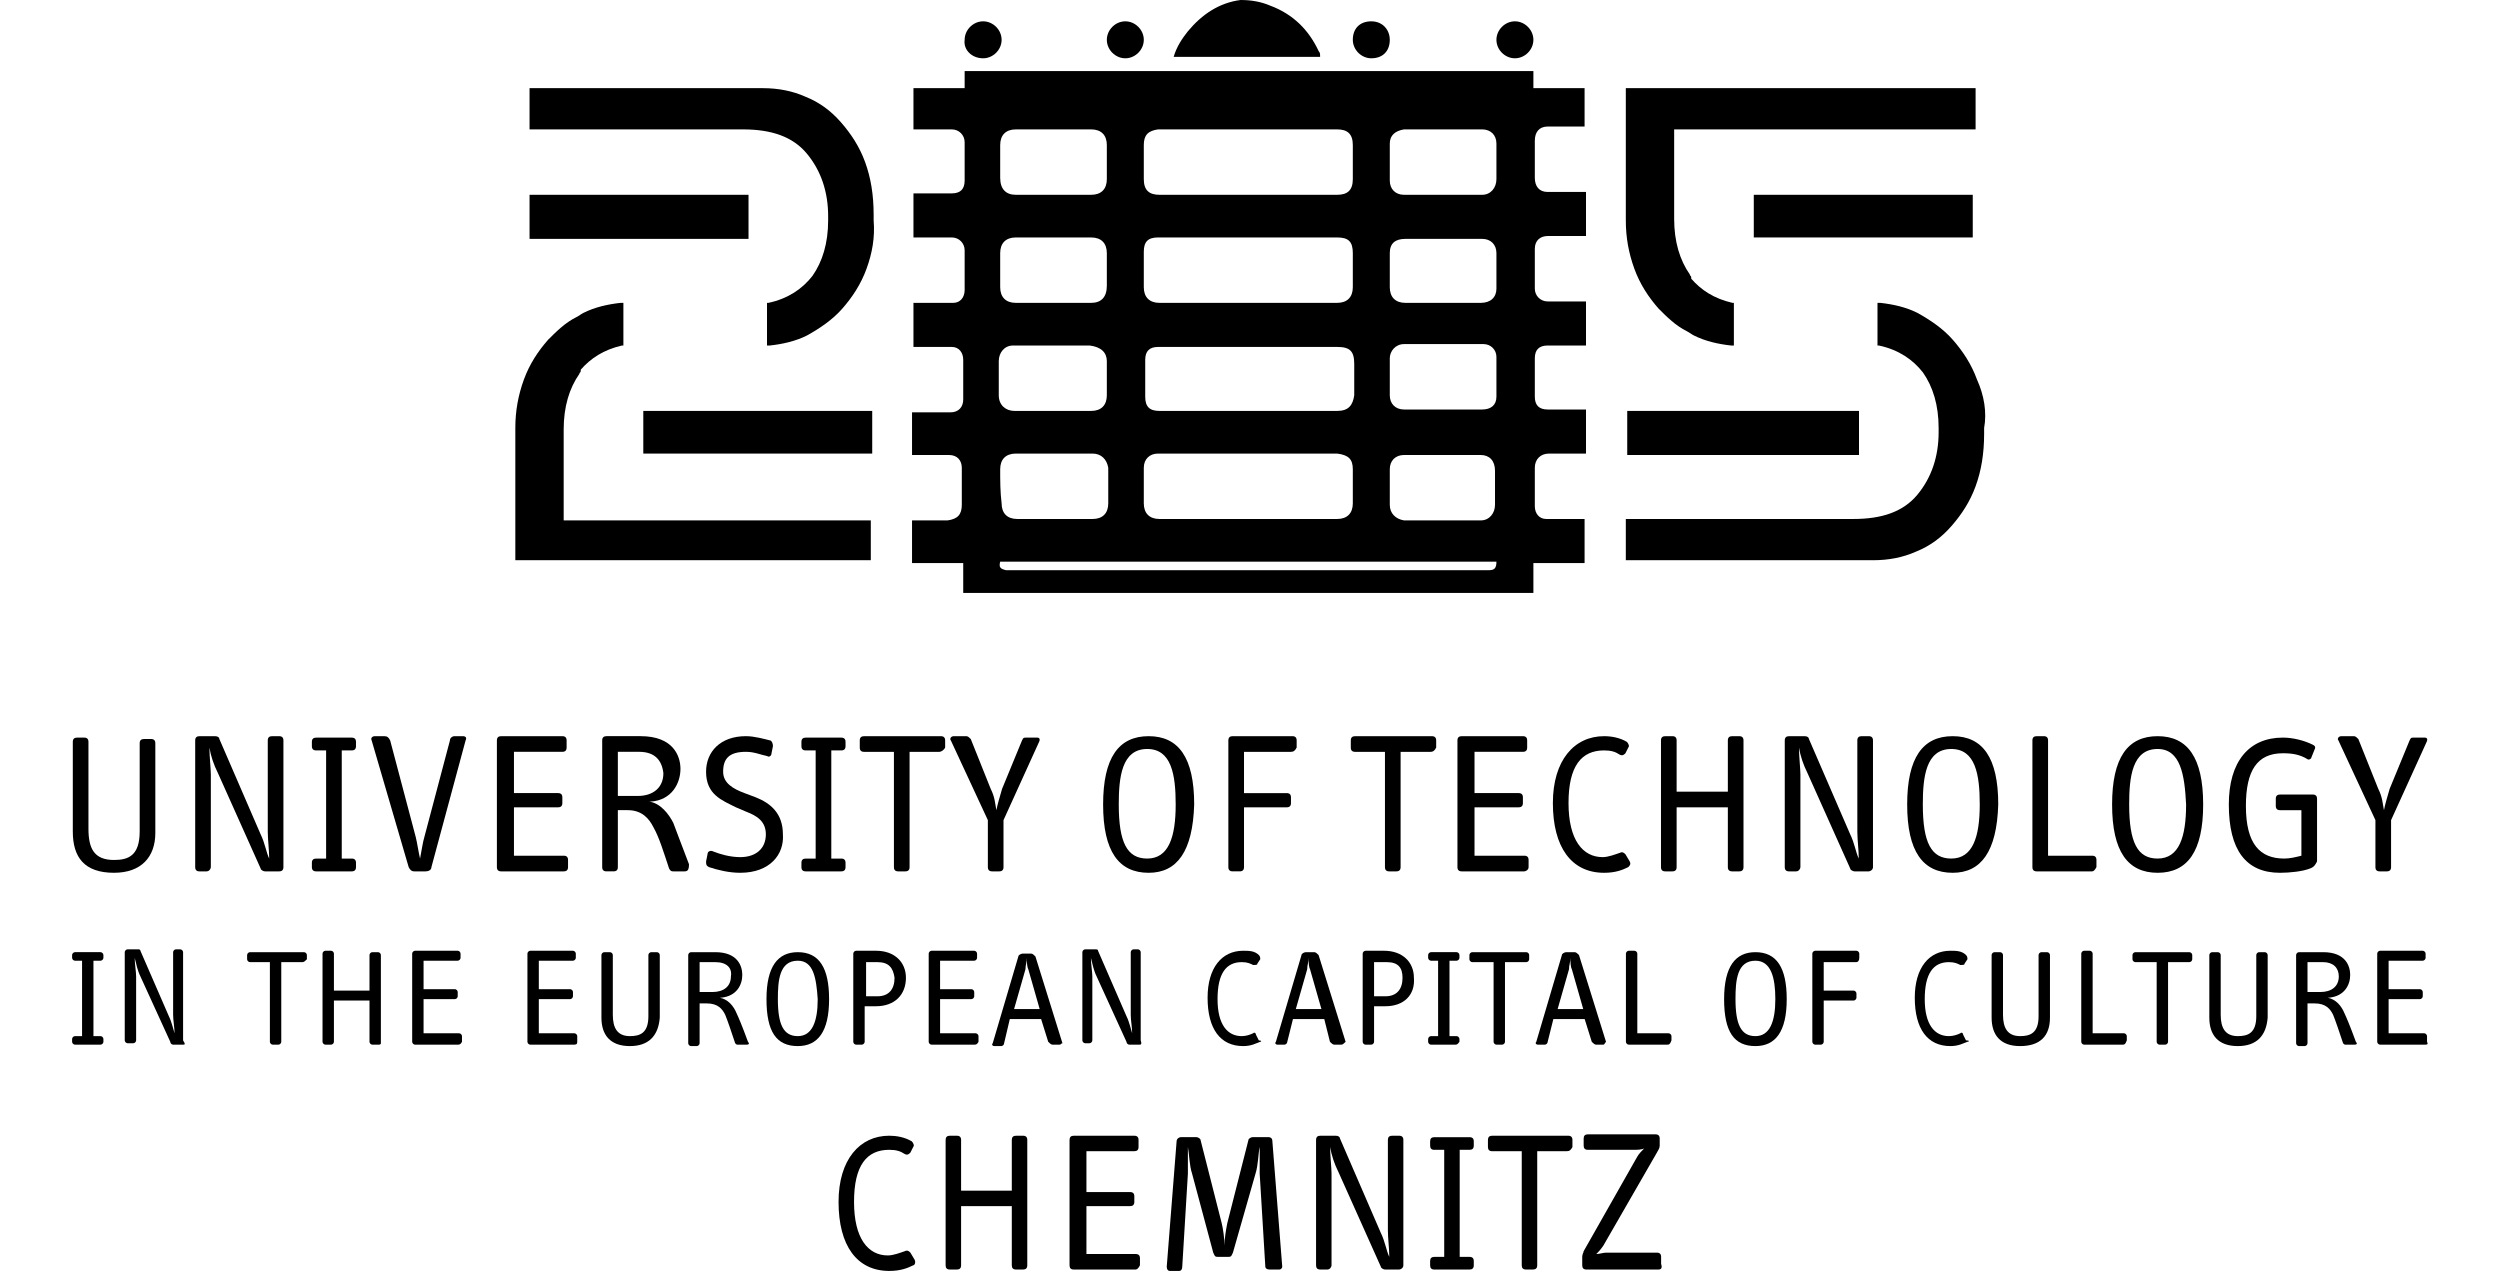 <?xml version="1.0" encoding="UTF-8"?>
<svg viewBox="0 0 240 122" width="240" height="122" preserveAspectRatio="xMinYMin meet" version="1.1" xmlns="http://www.w3.org/2000/svg">
    <g transform="matrix(1.369 0 0 1.369 -1.407 -.289)" fill="#000" stroke-width=".998"><path class="st1" d="m9.027 61.415c-2.096 0-2.894-1.098-2.894-2.894v-6.287c0-.2.1-.299.299-.299h.499c.2 0 .299.1.299.299v6.087c0 1.397.399 2.195 1.796 2.195.998 0 1.796-.299 1.796-1.996v-6.187c0-.2.1-.299.299-.299h.499c.2 0 .299.1.299.299v6.287c0 1.696-.998 2.794-2.894 2.794z"/><path class="st1" d="m20.603 61.315h-.998c-.1 0-.299-.1-.299-.2l-2.994-6.686c-.299-.599-.499-1.198-.599-1.796 0 .599.1 1.497.1 1.896v6.487c0 .1-.1.299-.299.299h-.499c-.2 0-.299-.1-.299-.299v-8.882c0-.2.1-.299.299-.299h1.098c.2 0 .299.1.299.2l2.894 6.686c.299.599.399 1.297.599 1.696 0-.599-.1-1.297-.1-1.896v-6.387c0-.2.1-.299.299-.299h.499c.2 0 .299.1.299.299v8.882c0 .2-.1.299-.299.299z"/><path class="st1" d="m25.692 61.315h-2.495c-.2 0-.299-.1-.299-.299v-.299c0-.2.1-.299.299-.299h.699v-7.584h-.699c-.2 0-.299-.1-.299-.299v-.299c0-.2.1-.299.299-.299h2.495c.2 0 .299.1.299.299v.299c0 .2-.1.299-.299.299h-.699v7.584h.699c.2 0 .299.1.299.299v.299c0 .2-.1.299-.299.299z"/><path class="st1" d="m31.281 61.016c0 .2-.2.299-.399.299h-.798c-.2 0-.299-.1-.399-.299l-2.595-8.882c-.1-.2.1-.299.2-.299h.699c.2 0 .299.1.399.299l1.796 6.786c.1.399.2 1.098.299 1.497.1-.499.2-1.198.299-1.497l1.796-6.786c0-.2.2-.299.299-.299h.599c.2 0 .299.1.2.299z"/><path class="st1" d="m40.562 61.315h-4.391c-.2 0-.299-.1-.299-.299v-8.882c0-.2.1-.299.299-.299h4.291c.2 0 .299.1.299.299v.499c0 .2-.1.299-.299.299h-3.393v2.894h3.094c.2 0 .299.1.299.299v.399c0 .2-.1.299-.299.299h-3.094v3.393h3.493c.2 0 .299.1.299.299v.499c0 .2-.1.299-.299.299z"/><path class="st1" d="m49.044 61.315h-.798c-.1 0-.2 0-.299-.2-.399-1.198-.699-2.195-1.098-2.894-.299-.599-.798-1.198-1.796-1.198h-.699v3.992c0 .2-.1.299-.299.299h-.499c-.2 0-.299-.1-.299-.299v-8.882c0-.2.1-.299.299-.299h2.395c2.295 0 2.794 1.397 2.794 2.295 0 .998-.599 2.195-2.096 2.295h-.1c.798.1 1.397.898 1.696 1.497.1.299.499 1.297 1.098 2.894 0 .399-.1.499-.299.499zm-3.193-8.383h-1.497v3.094h1.397c1.098 0 1.796-.599 1.796-1.597-.1-.898-.599-1.497-1.696-1.497z"/><path class="st1" d="m52.936 61.415c-.798 0-1.597-.2-2.195-.399-.2-.1-.2-.2-.2-.399l.1-.499c0-.2.2-.299.399-.2.499.2 1.198.399 1.896.399 1.098 0 1.796-.599 1.796-1.597 0-.898-.599-1.297-1.397-1.597l-.699-.299c-.998-.499-2.096-.898-2.096-2.495 0-1.397.998-2.495 2.794-2.495.599 0 1.297.2 1.696.299.1 0 .2.2.2.399l-.1.499c0 .2-.2.299-.299.2-.499-.1-.898-.299-1.497-.299-1.198 0-1.597.499-1.597 1.397 0 .798.699 1.198 1.497 1.497l.798.299c.998.399 1.896 1.098 1.896 2.595.1 1.397-.898 2.694-2.994 2.694z"/><path class="st1" d="m60.021 61.315h-2.495c-.2 0-.299-.1-.299-.299v-.299c0-.2.1-.299.299-.299h.699v-7.584h-.699c-.2 0-.299-.1-.299-.299v-.299c0-.2.1-.299.299-.299h2.495c.2 0 .299.1.299.299v.299c0 .2-.1.299-.299.299h-.699v7.584h.699c.2 0 .299.1.299.299v.299c0 .2-.1.299-.299.299z"/><path class="st1" d="m66.907 52.933h-2.096v8.083c0 .2-.1.299-.299.299h-.499c-.2 0-.299-.1-.299-.299v-8.083h-2.096c-.2 0-.299-.1-.299-.299v-.499c0-.2.1-.299.299-.299h5.389c.2 0 .299.1.299.299v.499c-.1.2-.299.299-.399.299z"/><path class="st1" d="m71.398 57.723v3.293c0 .2-.1.299-.299.299h-.499c-.2 0-.299-.1-.299-.299v-3.293l-2.595-5.588c-.1-.1 0-.299.2-.299h.898c.1 0 .2.1.299.2l1.397 3.493c.299.599.299.998.399 1.497.1-.499.2-.798.399-1.497l1.397-3.393c.1-.2.1-.2.299-.2h.798c.1 0 .2.1.1.299z"/><path class="st1" d="m81.576 61.415c-2.096 0-3.193-1.497-3.193-4.79s1.098-4.79 3.193-4.79c2.096 0 3.193 1.497 3.193 4.79-.1 3.293-1.198 4.79-3.193 4.79zm-.1-8.682c-1.796 0-1.996 1.996-1.996 3.892 0 2.694.599 3.792 1.996 3.792 1.497 0 1.996-1.497 1.996-3.792 0-2.096-.299-3.892-1.996-3.892z"/><path class="st1" d="m91.556 52.933h-3.293v2.894h2.994c.2 0 .299.1.299.299v.399c0 .2-.1.299-.299.299h-2.994v4.191c0 .2-.1.299-.299.299h-.499c-.2 0-.299-.1-.299-.299v-8.882c0-.2.1-.299.299-.299h4.191c.2 0 .299.1.299.299v.499c-.1.2-.2.299-.399.299z"/><path class="st1" d="m101.34 52.933h-2.096v8.083c0 .2-.1.299-.299.299h-.499c-.2 0-.299-.1-.299-.299v-8.083h-2.096c-.2 0-.299-.1-.299-.299v-.499c0-.2.1-.299.299-.299h5.389c.2 0 .299.1.299.299v.499c-.1.2-.2.299-.399.299z"/><path class="st1" d="m107.92 61.315h-4.391c-.2 0-.299-.1-.299-.299v-8.882c0-.2.1-.299.299-.299h4.291c.2 0 .299.1.299.299v.499c0 .2-.1.299-.299.299h-3.393v2.894h3.094c.2 0 .299.1.299.299v.399c0 .2-.1.299-.299.299h-3.094v3.393h3.493c.2 0 .299.1.299.299v.499c0 .2-.2.299-.299.299z"/><path class="st1" d="m115.21 61.016c-.399.2-.898.399-1.696.399-2.295 0-3.592-1.796-3.592-4.89 0-2.994 1.497-4.69 3.592-4.69.499 0 1.098.1 1.597.399.1.1.2.299.1.399l-.2.399c-.1.1-.2.2-.399.1-.299-.2-.599-.299-1.098-.299-1.597 0-2.495 1.098-2.495 3.692s.998 3.792 2.395 3.792c.399 0 .898-.2 1.198-.299.2-.1.299 0 .399.1l.299.499c.1.2 0 .299-.1.399z"/><path class="st1" d="m122.99 61.315h-.499c-.2 0-.299-.1-.299-.299v-4.191h-3.592v4.191c0 .2-.1.299-.299.299h-.499c-.2 0-.299-.1-.299-.299v-8.882c0-.2.1-.299.299-.299h.499c.2 0 .299.1.299.299v3.592h3.592v-3.592c0-.2.1-.299.299-.299h.499c.2 0 .299.1.299.299v8.882c0 .2-.1.299-.299.299z"/><path class="st1" d="m132.07 61.315h-.998c-.1 0-.299-.1-.299-.2l-2.994-6.686c-.299-.599-.499-1.198-.599-1.796 0 .599.1 1.497.1 1.896v6.487c0 .1-.1.299-.299.299h-.499c-.2 0-.299-.1-.299-.299v-8.882c0-.2.1-.299.299-.299h1.098c.2 0 .299.1.299.2l2.894 6.686c.299.599.399 1.297.599 1.696 0-.599-.1-1.297-.1-1.896v-6.387c0-.2.1-.299.299-.299h.499c.2 0 .299.1.299.299v8.882c0 .2-.2.299-.299.299z"/><path class="st1" d="m137.96 61.415c-2.096 0-3.193-1.497-3.193-4.79s1.098-4.79 3.193-4.79 3.193 1.497 3.193 4.79c-.1 3.293-1.198 4.79-3.193 4.79zm-.1-8.682c-1.796 0-1.996 1.996-1.996 3.892 0 2.694.599 3.792 1.996 3.792 1.497 0 1.996-1.497 1.996-3.792 0-2.096-.299-3.892-1.996-3.892z"/><path class="st1" d="m147.74 61.315h-3.892c-.2 0-.299-.1-.299-.299v-8.882c0-.2.1-.299.299-.299h.499c.2 0 .299.1.299.299v8.083h3.094c.2 0 .299.1.299.299v.499c-.1.2-.2.299-.299.299z"/><path class="st1" d="m152.33 61.415c-2.096 0-3.193-1.497-3.193-4.79s1.098-4.79 3.193-4.79 3.193 1.497 3.193 4.79-1.098 4.79-3.193 4.79zm0-8.682c-1.796 0-1.996 1.996-1.996 3.892 0 2.694.599 3.792 1.996 3.792 1.497 0 1.996-1.497 1.996-3.792-.1-2.096-.399-3.892-1.996-3.892z"/><path class="st1" d="m163.01 61.116c-.499.2-1.397.299-2.096.299-2.395 0-3.592-1.597-3.592-4.79 0-2.994 1.397-4.69 3.792-4.69.699 0 1.497.2 2.096.499.2.1.2.2.1.399l-.2.499c0 .1-.2.2-.299.1-.499-.299-.998-.399-1.696-.399-1.796 0-2.595 1.198-2.595 3.692 0 2.694.998 3.692 2.694 3.692.399 0 .798-.1 1.198-.2v-3.193h-1.497c-.2 0-.299-.1-.299-.299v-.499c0-.2.1-.299.299-.299h2.295c.2 0 .299.1.299.299v4.391c-.1.2-.2.399-.499.499z"/><path class="st1" d="m168.7 57.723v3.293c0 .2-.1.299-.299.299h-.499c-.2 0-.299-.1-.299-.299v-3.293l-2.595-5.588c-.1-.1 0-.299.2-.299h.898c.1 0 .2.1.299.2l1.397 3.493c.299.599.299.998.399 1.497.1-.499.2-.798.399-1.497l1.397-3.393c.1-.2.1-.2.299-.2h.798c.1 0 .2.1.1.299z"/></g><g transform="matrix(1.355 0 0 1.355 .388 1.066)" fill="#000" stroke-width=".998"><path class="st1" d="m64.412 88.858c-.399.2-.898.399-1.696.399-2.295 0-3.592-1.796-3.592-4.89 0-2.994 1.497-4.69 3.592-4.69.499 0 1.098.1 1.597.399.1.1.2.299.1.399l-.2.399c-.1.1-.2.2-.399.1-.299-.2-.599-.299-1.098-.299-1.597 0-2.495 1.098-2.495 3.692s.998 3.792 2.395 3.792c.399 0 .898-.2 1.198-.299.2-.1.299 0 .399.1l.299.499c.1.2 0 .399-.1.399z"/><path class="st1" d="m72.196 89.158h-.499c-.2 0-.299-.1-.299-.299v-4.191h-3.592v4.191c0 .2-.1.299-.299.299h-.499c-.2 0-.299-.1-.299-.299v-8.882c0-.2.1-.299.299-.299h.499c.2 0 .299.1.299.299v3.592h3.592v-3.592c0-.2.1-.299.299-.299h.499c.2 0 .299.1.299.299v8.882c0 .2-.1.299-.299.299z"/><path class="st1" d="m80.179 89.158h-4.391c-.2 0-.299-.1-.299-.299v-8.882c0-.2.1-.299.299-.299h4.291c.2 0 .299.1.299.299v.499c0 .2-.1.299-.299.299h-3.393v2.894h3.094c.2 0 .299.1.299.299v.399c0 .2-.1.299-.299.299h-3.094v3.393h3.493c.2 0 .299.1.299.299v.499c-.1.2-.2.299-.299.299z"/><path class="st1" d="m90.358 89.158h-.699c-.2 0-.299-.1-.299-.2l-.399-6.586v-1.896c-.1.399-.1 1.297-.299 1.896l-1.597 5.588c-.1.2-.1.299-.299.299h-.798c-.2 0-.2-.1-.299-.299l-1.497-5.588c-.2-.599-.2-1.397-.299-1.896v1.896l-.399 6.586c0 .2-.1.299-.2.299h-.699c-.1 0-.2-.1-.2-.299l.699-8.882c0-.2.2-.299.299-.299h1.098c.1 0 .299.1.299.2l1.497 5.888c.1.399.2 1.098.2 1.597 0-.499.1-1.098.2-1.597l1.497-5.888c0-.1.2-.2.299-.2h1.098c.2 0 .299.1.299.299l.699 8.882c0 .1-.1.2-.2.2z"/><path class="st1" d="m98.841 89.158h-.998c-.1 0-.299-.1-.299-.2l-2.994-6.686c-.299-.599-.499-1.198-.599-1.796 0 .599.1 1.497.1 1.896v6.487c0 .1-.1.299-.299.299h-.499c-.2 0-.299-.1-.299-.299v-8.882c0-.2.1-.299.299-.299h1.098c.2 0 .299.1.299.2l2.894 6.686c.299.599.399 1.297.599 1.696 0-.599-.1-1.297-.1-1.896v-6.387c0-.2.1-.299.299-.299h.499c.2 0 .299.1.299.299v8.882c0 .2-.2.299-.299.299z"/><path class="st1" d="m103.83 89.158h-2.495c-.2 0-.299-.1-.299-.299v-.299c0-.2.1-.299.299-.299h.699v-7.584h-.699c-.2 0-.299-.1-.299-.299v-.299c0-.2.1-.299.299-.299h2.495c.2 0 .299.1.299.299v.299c0 .2-.1.299-.299.299h-.699v7.584h.699c.2 0 .299.1.299.299v.299c0 .2-.1.299-.299.299z"/><path class="st1" d="m110.72 80.775h-2.096v8.083c0 .2-.1.299-.299.299h-.499c-.2 0-.299-.1-.299-.299v-8.083h-2.096c-.2 0-.299-.1-.299-.299v-.499c0-.2.1-.299.299-.299h5.389c.2 0 .299.1.299.299v.499c-.1.2-.2.299-.399.299z"/><path class="st1" d="m117.2 89.158h-5.089c-.2 0-.299-.1-.299-.299v-.599c0-.2.1-.299.1-.399l3.792-6.686c.1-.2.399-.499.499-.599-.2.1-.499.1-.798.1h-3.193c-.2 0-.299-.1-.299-.299v-.499c0-.2.1-.299.299-.299h4.79c.2 0 .299.1.299.299v.499c0 .2-.1.299-.2.499l-3.792 6.586c-.2.299-.399.499-.499.599.2 0 .499-.1.699-.1h3.593c.2 0 .299.1.299.299v.499c.1.299 0 .399-.2.399z"/></g><g transform="matrix(1.366 0 0 1.366 6.239 -.523)" fill="#000"><path class="st1" d="m2.5 73.8h-1.8c-.1 0-.2-.1-.2-.2v-.2c0-.1.1-.2.2-.2h.5v-5.3h-.5c-.1 0-.2-.1-.2-.2v-.2c0-.1.1-.2.2-.2h1.8c.1 0 .2.1.2.2v.2c0 .1-.1.2-.2.2h-.5v5.3h.5c.1 0 .2.1.2.2v.2c0 .1-.1.2-.2.2z"/><path class="st1" d="m8.3 73.8h-.7c-.1 0-.2-.1-.2-.2l-2.1-4.6c-.2-.4-.3-.9-.4-1.3 0 .4.1 1 .1 1.3v4.5c0 .1-.1.2-.2.2h-.4c-.1 0-.2-.1-.2-.2v-6.2c0-.1.1-.2.2-.2h.7c.1 0 .2 0 .2.1l2 4.6c.2.4.3.9.4 1.2 0-.4-.1-.9-.1-1.3v-4.4c0-.1.1-.2.2-.2h.3c.1 0 .2.1.2.2v6.2c.2.3.1.3 0 .3z"/><path class="st1" d="m16.7 68h-1.5v5.6c0 .1-.1.2-.2.2h-.4c-.1 0-.2-.1-.2-.2v-5.6h-1.4c-.1 0-.2-.1-.2-.2v-.3c0-.1.1-.2.2-.2h3.8c.1 0 .2.1.2.2v.3c-.1.1-.2.2-.3.2z"/><path class="st1" d="m22 73.8h-.4c-.1 0-.2-.1-.2-.2v-2.9h-2.5v2.9c0 .1-.1.2-.2.2h-.4c-.1 0-.2-.1-.2-.2v-6.2c0-.1.1-.2.2-.2h.4c.1 0 .2.1.2.2v2.6h2.5v-2.5c0-.1.1-.2.2-.2h.4c.1 0 .2.1.2.2v6.2c0 .1-.1.1-.2.1z"/><path class="st1" d="m27.6 73.8h-3c-.1 0-.2-.1-.2-.2v-6.2c0-.1.1-.2.2-.2h3c.1 0 .2.1.2.2v.3c0 .1-.1.2-.2.2h-2.4v2h2.2c.1 0 .2.1.2.2v.3c0 .1-.1.2-.2.2h-2.2v2.4h2.5c.1 0 .2.1.2.2v.4c-.1.2-.2.2-.3.2z"/><path class="st1" d="m35.7 73.8h-3c-.1 0-.2-.1-.2-.2v-6.2c0-.1.1-.2.2-.2h3c.1 0 .2.1.2.2v.3c0 .1-.1.2-.2.2h-2.4v2h2.2c.1 0 .2.1.2.2v.3c0 .1-.1.2-.2.2h-2.2v2.4h2.5c.1 0 .2.1.2.2v.4c0 .2-.1.2-.3.2z"/><path class="st1" d="m39.7 73.9c-1.4 0-2-.8-2-2v-4.4c0-.1.1-.2.2-.2h.4c.1 0 .2.1.2.2v4.2c0 .9.3 1.5 1.2 1.5.7 0 1.3-.2 1.3-1.4v-4.3c0-.1.1-.2.2-.2h.4c.1 0 .2.1.2.2v4.4c-.1 1.3-.8 2-2.1 2z"/><path class="st1" d="m47.9 73.8h-.6c-.1 0-.1 0-.2-.1-.3-.9-.5-1.5-.7-2-.2-.4-.5-.8-1.3-.8h-.5v2.8c0 .1-.1.2-.2.2h-.4c-.1 0-.2-.1-.2-.2v-6.2c0-.1.1-.2.2-.2h1.7c1.6 0 1.9 1 1.9 1.6 0 .7-.4 1.5-1.5 1.6h-.1c.6.1 1 .6 1.2 1.1.1.2.4.9.8 2 .1.1.1.2-.1.2zm-2.2-5.8h-1.1v2.1h.9c.8 0 1.3-.4 1.3-1.1.1-.6-.3-1-1.1-1z"/><path class="st1" d="m51.5 73.9c-1.5 0-2.2-1-2.2-3.3s.8-3.3 2.2-3.3c1.5 0 2.2 1.1 2.2 3.3 0 2.3-.8 3.3-2.2 3.3zm0-6c-1.3 0-1.4 1.4-1.4 2.7 0 1.8.4 2.6 1.4 2.6s1.4-1 1.4-2.6c-.1-1.5-.3-2.7-1.4-2.7z"/><path class="st1" d="m57 71.1h-.8v2.5c0 .1-.1.2-.2.2h-.4c-.1 0-.2-.1-.2-.2v-6.2c0-.1.1-.2.2-.2h1.4c1.3 0 2.1.8 2.1 1.9 0 1.2-.8 2-2.1 2zm.1-3.1h-.8v2.4h.8c.8 0 1.2-.5 1.2-1.3-.1-.7-.4-1.1-1.2-1.1z"/><path class="st1" d="m63.9 73.8h-3c-.1 0-.2-.1-.2-.2v-6.2c0-.1.1-.2.2-.2h3c.1 0 .2.1.2.2v.3c0 .1-.1.2-.2.2h-2.4v2h2.2c.1 0 .2.1.2.2v.3c0 .1-.1.2-.2.2h-2.2v2.4h2.5c.1 0 .2.1.2.2v.4c-.1.2-.2.2-.3.2z"/><path class="st1" d="m69.9 73.8h-.5c-.1 0-.2-.1-.3-.2l-.5-1.6h-2.2l-.4 1.7c0 .1-.1.2-.2.2h-.5c-.1 0-.2-.1-.1-.2l1.8-6.1c0-.1.2-.2.3-.2h.6c.1 0 .2.1.3.2l1.9 6.1c-.1 0-.1.1-.2.1zm-2.2-5.3c-.1-.2-.1-.5-.1-.8 0 .3-.1.5-.1.8l-.8 2.8h1.8z"/><path class="st1" d="m75.5 73.8h-.7c-.1 0-.2-.1-.2-.2l-2.1-4.6c-.2-.4-.3-.9-.4-1.3 0 .4.1 1 .1 1.3v4.5c0 .1-.1.2-.2.2h-.3c-.1 0-.2-.1-.2-.2v-6.2c0-.1.1-.2.2-.2h.7c.1 0 .2 0 .2.1l2 4.6c.2.4.3.9.4 1.2 0-.4-.1-.9-.1-1.3v-4.4c0-.1.1-.2.2-.2h.3c.1 0 .2.1.2.2v6.2c.1.3 0 .3-.1.3z"/><path class="st1" d="m84 73.6c-.3.1-.6.3-1.2.3-1.6 0-2.5-1.2-2.5-3.4 0-2.1 1-3.3 2.5-3.3.4 0 .8 0 1.1.3.1.1.1.2.1.3l-.2.3c0 .1-.1.1-.3.1-.2-.1-.4-.2-.8-.2-1.1 0-1.7.8-1.7 2.6s.7 2.6 1.7 2.6c.3 0 .6-.1.8-.2.1-.1.2 0 .2.1l.2.4c.2 0 .2.1.1.1z"/><path class="st1" d="m89.7 73.8h-.5c-.1 0-.2-.1-.3-.2l-.4-1.6h-2.2l-.4 1.6c0 .1-.1.2-.2.2h-.5c-.1 0-.2-.1-.1-.2l1.8-6.1c0-.1.2-.2.3-.2h.6c.1 0 .2.1.3.2l1.9 6.1c-.1.1-.2.2-.3.2zm-2.2-5.3c-.1-.2-.1-.5-.1-.8 0 .3-.1.5-.1.8l-.8 2.8h1.8z"/><path class="st1" d="m92.8 71.1h-.8v2.5c0 .1-.1.2-.2.2h-.4c-.1 0-.2-.1-.2-.2v-6.2c0-.1.1-.2.2-.2h1.3c1.3 0 2.1.8 2.1 1.9.1 1.2-.7 2-2 2zm.1-3.1h-.9v2.4h.8c.8 0 1.2-.5 1.2-1.3 0-.7-.3-1.1-1.1-1.1z"/><path class="st1" d="m97.7 73.8h-1.7c-.1 0-.2-.1-.2-.2v-.2c0-.1.1-.2.2-.2h.5v-5.3h-.5c-.1 0-.2-.1-.2-.2v-.2c0-.1.1-.2.2-.2h1.8c.1 0 .2.1.2.2v.2c0 .1-.1.2-.2.2h-.5v5.3h.5c.1 0 .2.1.2.2v.2c-.1.1-.1.2-.3.2z"/><path class="st1" d="m102.7 68h-1.5v5.6c0 .1-.1.2-.2.2h-.4c-.1 0-.2-.1-.2-.2v-5.6h-1.5c-.1 0-.2-.1-.2-.2v-.3c0-.1.1-.2.2-.2h3.8c.1 0 .2.1.2.2v.3c0 .1-.1.2-.2.2z"/><path class="st1" d="m108.1 73.8h-.5c-.1 0-.2-.1-.3-.2l-.5-1.6h-2.2l-.4 1.6c0 .1-.1.2-.2.2h-.5c-.1 0-.2-.1-.1-.2l1.8-6.1c0-.1.2-.2.3-.2h.6c.1 0 .2.1.3.2l1.9 6.1c-.1.1-.1.2-.2.2zm-2.2-5.3c-.1-.2-.1-.5-.1-.8 0 .3-.1.5-.1.8l-.8 2.8h1.8z"/><path class="st1" d="m112.6 73.8h-2.7c-.1 0-.2-.1-.2-.2v-6.2c0-.1.1-.2.2-.2h.4c.1 0 .2.1.2.2v5.6h2.2c.1 0 .2.1.2.2v.3c-.1.3-.2.3-.3.3z"/><path class="st1" d="m118.8 73.9c-1.5 0-2.2-1-2.2-3.3s.8-3.3 2.2-3.3c1.5 0 2.2 1.1 2.2 3.3 0 2.3-.8 3.3-2.2 3.3zm0-6c-1.3 0-1.4 1.4-1.4 2.7 0 1.8.4 2.6 1.4 2.6s1.4-1 1.4-2.6c0-1.5-.3-2.7-1.4-2.7z"/><path class="st1" d="m125.9 68h-2.3v2h2.1c.1 0 .2.1.2.2v.3c0 .1-.1.2-.2.2h-2.1v2.9c0 .1-.1.2-.2.2h-.4c-.1 0-.2-.1-.2-.2v-6.2c0-.1.1-.2.2-.2h2.9c.1 0 .2.1.2.2v.3c0 .2-.1.3-.2.3z"/><path class="st1" d="m133.7 73.6c-.3.1-.6.3-1.2.3-1.6 0-2.5-1.2-2.5-3.4 0-2.1 1-3.3 2.5-3.3.4 0 .8 0 1.1.3.1.1.1.2.1.3l-.2.3c0 .1-.1.1-.3.1-.2-.1-.4-.2-.8-.2-1.1 0-1.7.8-1.7 2.6s.7 2.6 1.7 2.6c.3 0 .6-.1.8-.2.1-.1.2 0 .2.1l.2.4c.3 0 .2.1.1.1z"/><path class="st1" d="m137.4 73.9c-1.4 0-2-.8-2-2v-4.4c0-.1.1-.2.2-.2h.4c.1 0 .2.1.2.2v4.2c0 .9.3 1.5 1.2 1.5.7 0 1.3-.2 1.3-1.4v-4.3c0-.1.1-.2.2-.2h.4c.1 0 .2.1.2.2v4.4c0 1.3-.7 2-2.1 2z"/><path class="st1" d="m144.6 73.8h-2.7c-.1 0-.2-.1-.2-.2v-6.2c0-.1.1-.2.2-.2h.4c.1 0 .2.1.2.2v5.6h2.2c.1 0 .2.1.2.2v.3c-.1.3-.2.3-.3.3z"/><path class="st1" d="m149.3 68h-1.5v5.6c0 .1-.1.2-.2.2h-.4c-.1 0-.2-.1-.2-.2v-5.6h-1.5c-.1 0-.2-.1-.2-.2v-.3c0-.1.1-.2.2-.2h3.8c.1 0 .2.1.2.2v.3c0 .1-.1.2-.2.2z"/><path class="st1" d="m152.7 73.9c-1.4 0-2-.8-2-2v-4.4c0-.1.1-.2.2-.2h.4c.1 0 .2.1.2.2v4.2c0 .9.3 1.5 1.2 1.5.7 0 1.3-.2 1.3-1.4v-4.3c0-.1.1-.2.2-.2h.4c.1 0 .2.1.2.2v4.4c-.1 1.3-.8 2-2.1 2z"/><path class="st1" d="m160.9 73.8h-.6c-.1 0-.1 0-.2-.1-.3-.9-.5-1.5-.7-2-.2-.4-.5-.8-1.3-.8h-.5v2.8c0 .1-.1.2-.2.2h-.4c-.1 0-.2-.1-.2-.2v-6.2c0-.1.1-.2.2-.2h1.7c1.6 0 1.9 1 1.9 1.6 0 .7-.4 1.5-1.5 1.6h-.1c.6.1 1 .6 1.2 1.1.1.2.4.9.8 2 .1.1.1.2-.1.2zm-2.2-5.8h-1.1v2.1h.9c.8 0 1.3-.4 1.3-1.1 0-.6-.4-1-1.1-1z"/><path class="st1" d="m165.8 73.8h-3.1c-.1 0-.2-.1-.2-.2v-6.2c0-.1.1-.2.2-.2h3c.1 0 .2.1.2.2v.3c0 .1-.1.2-.2.2h-2.4v2h2.2c.1 0 .2.1.2.2v.3c0 .1-.1.2-.2.2h-2.2v2.4h2.5c.1 0 .2.1.2.2v.4c.1.2 0 .2-.2.2z"/></g><g transform="matrix(1.365 0 0 1.365 18.077 0)" fill="#000"><path class="st1" d="m93.3 4.1c.7 0 1.3-.6 1.3-1.3s-.6-1.3-1.3-1.3-1.3.6-1.3 1.3.6 1.3 1.3 1.3z"/><path class="st1" d="m98.2 36.5h-2.7c-.5 0-.8-.4-.8-.9v-2.7c0-.6.4-1 1-1h2.6v-3.1h-2.7c-.6 0-.9-.3-.9-.9v-2.7c0-.6.3-.9.9-.9h2.7v-3.1h-2.7c-.5 0-.9-.4-.9-.9v-2.8c0-.6.4-.9.9-.9h2.7v-3.1h-2.7c-.6 0-.9-.4-.9-1v-2.6c0-.6.3-1 .9-1h2.6v-2.7h-3.6v-1.2h-40v1.2h-3.6v2.9h2.7c.5 0 .9.4.9.9v2.7c0 .6-.3.9-.9.9h-2.7v3.1h2.7c.5 0 .9.4.9.9v2.8c0 .5-.3.9-.8.9h-2.8v3.1h2.7c.5 0 .8.4.8.9v2.8c0 .5-.3.9-.9.9h-2.7v3h2.6c.6 0 .9.4.9.9v2.6c0 .7-.3 1-1 1.1h-2.5v3h3.6v2.1h40.1v-2.1h3.6zm-13.7-26.4c0-.6.4-.9 1-1h5.5c.6 0 1 .4 1 1v2.5c0 .6-.4 1.1-1 1.1h-5.5c-.6 0-1-.4-1-1zm0 7.7c0-.7.4-1 1.1-1h5.4c.6 0 1 .4 1 1v2.5c0 .6-.4 1-1.1 1h-5.3c-.7 0-1.1-.4-1.1-1.1zm-17.3-7.6c0-.7.3-1 1-1.1h12.6c.7 0 1.1.3 1.1 1.1v2.4c0 .8-.4 1.1-1.1 1.1h-12.5c-.7 0-1.1-.3-1.1-1.1zm0 7.5c0-.7.3-1 1-1h12.6c.8 0 1.1.3 1.1 1.1v2.4c0 .7-.4 1.1-1.1 1.1h-12.5c-.7 0-1.1-.4-1.1-1.1zm13.6 11.2h-12.5c-.7 0-1-.3-1-1v-2.6c0-.6.3-.9.9-.9h12.6c.9 0 1.2.3 1.2 1.2v2.2c-.1.7-.4 1.1-1.2 1.1zm1.1 4.1v2.4c0 .7-.4 1.1-1.1 1.1h-12.5c-.7 0-1.1-.4-1.1-1.1v-2.5c0-.6.4-1 1-1h12.6c.8.1 1.1.4 1.1 1.1zm-24.8-22.8c0-.7.4-1.1 1.1-1.1h5.3c.7 0 1.1.4 1.1 1.1v2.4c0 .7-.4 1.1-1.1 1.1h-5.3c-.7 0-1.1-.4-1.1-1.2zm6.4 11.1h-5.3c-.7 0-1.1-.4-1.1-1.1v-2.4c0-.7.4-1.1 1.1-1.1h5.3c.7 0 1.1.4 1.1 1.1v2.3c0 .8-.4 1.2-1.1 1.2zm1.1 4.1v2.4c0 .7-.4 1.1-1.1 1.1h-5.4c-.6 0-1.1-.4-1.1-1.1v-2.4c0-.6.4-1.1 1-1.1h5.4c.8.1 1.2.5 1.2 1.1zm-7.5 7.6c0-.7.4-1.1 1.1-1.1h5.4c.6 0 1 .4 1.1 1v2.5c0 .7-.4 1.1-1.1 1.1h-5.3c-.7 0-1.1-.4-1.1-1.1-.1-.8-.1-1.6-.1-2.4zm34.4 7.1h-34c-.4-.1-.5-.2-.4-.6h34.9c0 .4-.1.6-.5.6zm-7-4.6v-2.5c0-.6.4-1 1-1h5.4c.6 0 1 .4 1 1.1v2.4c0 .6-.4 1.1-1 1.1h-5.4c-.6-.1-1-.5-1-1.1zm7.5-7.6c0 .6-.4.9-1 .9h-5.5c-.6 0-1-.4-1-1v-2.6c0-.5.4-1 1-1h5.6c.5 0 .9.4.9.9z"/><path class="st1" d="m83.2 4.1c.8 0 1.3-.5 1.3-1.3 0-.7-.5-1.3-1.3-1.3s-1.3.5-1.3 1.3c0 .7.6 1.3 1.3 1.3z"/><path class="st1" d="m55.9 4.1c.7 0 1.3-.6 1.3-1.3s-.6-1.3-1.3-1.3-1.3.6-1.3 1.3c-.1.7.5 1.3 1.3 1.3z"/><path class="st1" d="m65.9 4.1c.7 0 1.3-.6 1.3-1.3s-.6-1.3-1.3-1.3-1.3.6-1.3 1.3.6 1.3 1.3 1.3z"/><path class="st1" d="m79.5 3.6c-.7-1.5-1.8-2.6-3.4-3.2-.7-.3-1.4-.4-2.1-.4-1.5.2-2.7 1-3.7 2.2-.4.5-.8 1.1-1 1.8h10.3c0-.2 0-.3-.1-.4z"/><path class="st1" d="m125.8 26.7c-.4-1.1-1-2-1.7-2.8s-1.6-1.4-2.5-1.9c-.8-.4-1.7-.6-2.6-.7h-.2v3h.1c1.4.3 2.4 1 3.1 1.9.7 1 1.1 2.3 1.1 3.9v.3c0 1.7-.5 3.2-1.5 4.4s-2.5 1.7-4.5 1.7h-16v2.9h17.4c1.1 0 2.1-.2 3-.6 1-.4 1.8-1 2.5-1.8s1.3-1.7 1.7-2.8.6-2.3.6-3.7v-.4c.2-1.1 0-2.3-.5-3.4z"/><rect class="st1" x="110.1" y="13.7" width="15.4" height="3"/><path class="st1" d="m125.7 9.1v-2.9h-24.6v9.3c0 1.2.2 2.3.6 3.4s1 2 1.7 2.8c.6.6 1.2 1.2 2 1.6.2.1.3.2.5.3.8.4 1.7.6 2.6.7h.2v-3h-.1c-1.3-.3-2.2-.9-2.9-1.7v-.1c0-.1-.1-.1-.1-.2-.7-1-1.1-2.3-1.1-3.9v-6.3z"/><rect class="st1" x="101.2" y="28.9" width="16.3" height="3.1"/><path class="st1" d="m47.7 18.9c-.4 1.1-1 2-1.7 2.8s-1.6 1.4-2.5 1.9c-.8.4-1.7.6-2.6.7h-.2v-3h.1c1.4-.3 2.4-1 3.1-1.9.7-1 1.1-2.3 1.1-3.9v-.3c0-1.7-.5-3.2-1.5-4.4s-2.5-1.7-4.5-1.7h-15v-2.9h16.4c1.1 0 2.1.2 3 .6 1 .4 1.8 1 2.5 1.8s1.3 1.7 1.7 2.8.6 2.3.6 3.7v.4c.1 1.2-.1 2.3-.5 3.4z"/><rect class="st1" x="24" y="13.7" width="15.4" height="3.1"/><rect class="st1" x="32" y="28.9" width="16.1" height="3"/><path class="st1" d="m48 36.5v2.9h-25v-9.3c0-1.2.2-2.3.6-3.4s1-2 1.7-2.8c.6-.6 1.2-1.2 2-1.6.2-.1.3-.2.5-.3.8-.4 1.7-.6 2.6-.7h.2v3h-.1c-1.3.3-2.2.9-2.9 1.7v.1c0 .1-.1.1-.1.2-.7 1-1.1 2.3-1.1 3.9v6.4h21.6z"/></g></svg>